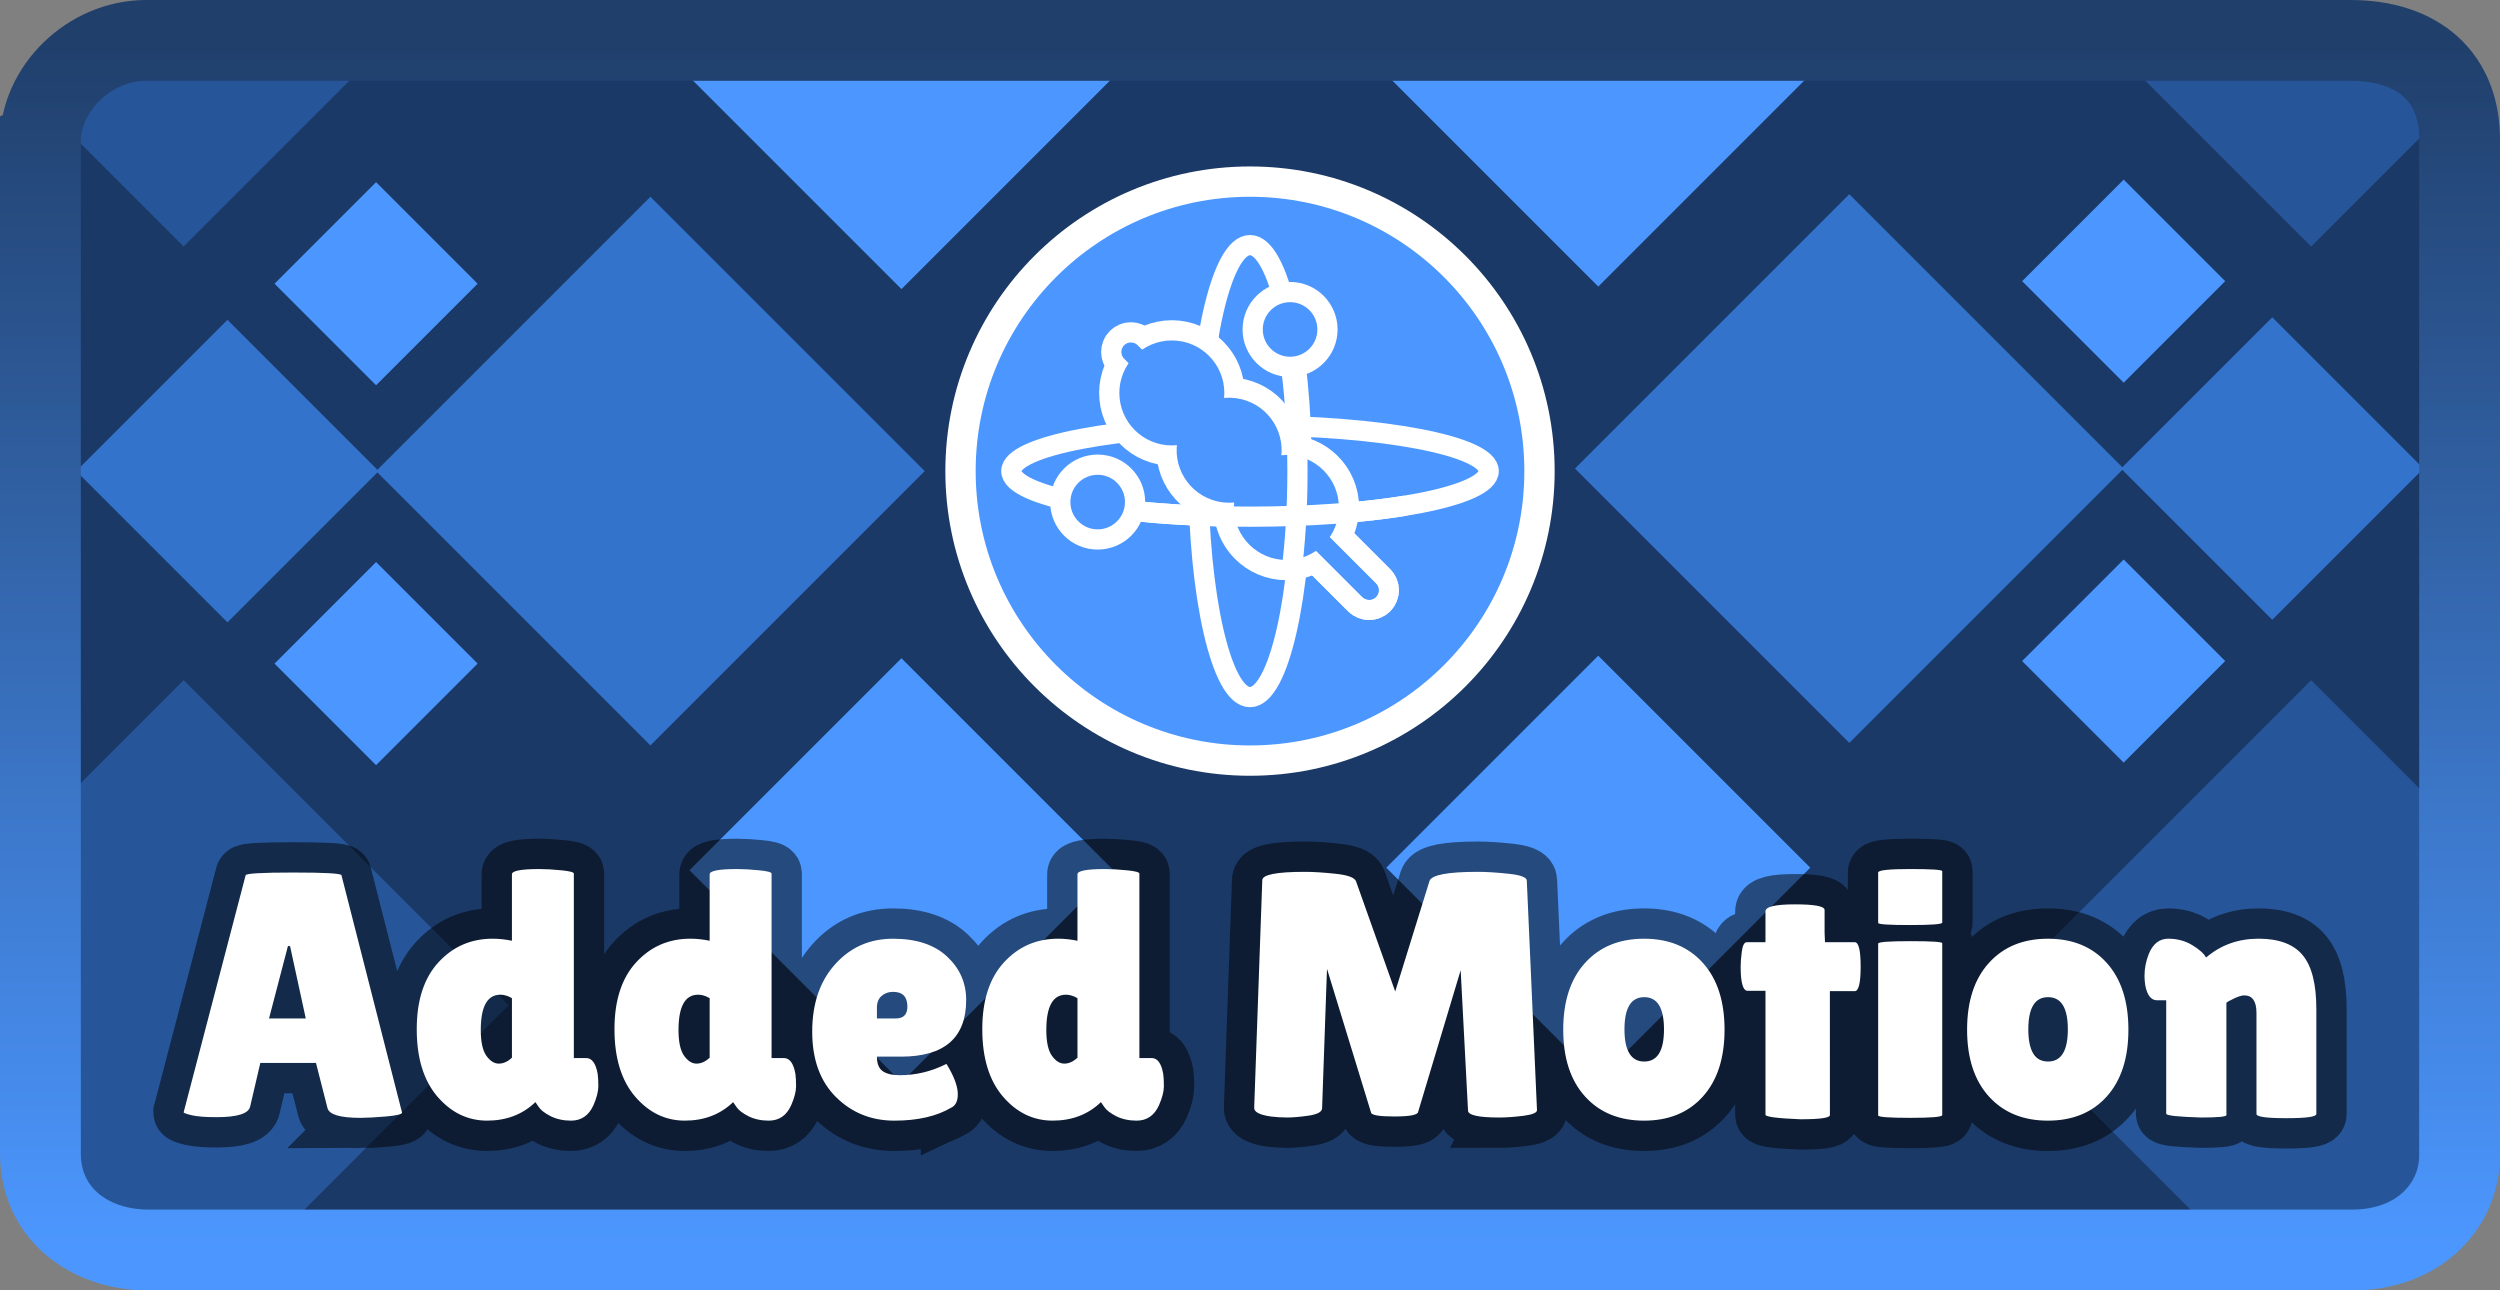 <svg version="1.1" xmlns="http://www.w3.org/2000/svg" xmlns:xlink="http://www.w3.org/1999/xlink" width="309.297" height="159.649" viewBox="0,0,309.297,159.649"><rect x="0" y="0" width="309.297" height="159.649" fill="#808080" stroke="none"/><defs><linearGradient x1="300" y1="125.176" x2="300" y2="274.824" gradientUnits="userSpaceOnUse" id="color-1"><stop offset="0" stop-color="#203f6b"/><stop offset="1" stop-color="#4c97ff"/></linearGradient></defs><g transform="translate(-145.351,-120.176)"><g fill-rule="nonzero" stroke-linejoin="miter" stroke-miterlimit="10" stroke-dasharray="" stroke-dashoffset="0" style="mix-blend-mode: normal"><path d="M153.179,273.324v-146.649h293.642v146.649z" fill="#1a3966" stroke="none" stroke-width="0" stroke-linecap="butt"/><path d="M150.532,221.868l17.54,-17.54l40.217,40.217l-28.54,28.54l-30.012,-3.658z" fill="#265699" stroke="none" stroke-width="0" stroke-linecap="butt"/><path d="M419.843,273.322l-28.777,-28.777l40.217,-40.217l19.527,19.527l-1.455,46.336z" fill="#265699" stroke="none" stroke-width="0" stroke-linecap="butt"/><path d="M451.31,130.646l-20.027,20.027l-24.146,-24.146z" fill="#265699" stroke="none" stroke-width="0" stroke-linecap="butt"/><path d="M194.204,124.54l-26.132,26.132l-16.54,-16.54l10.184,-8.402z" fill="#265699" stroke="none" stroke-width="0" stroke-linecap="butt"/><path d="M374.144,212.085l-33.941,-33.941l33.941,-33.941l33.941,33.941z" fill="#3373cc" stroke="none" stroke-width="0" stroke-linecap="butt"/><path d="M426.472,196.858l-18.713,-18.713l18.713,-18.713l18.713,18.713z" fill="#3373cc" stroke="none" stroke-width="0" stroke-linecap="butt"/><path d="M408.086,167.524l-12.563,-12.563l12.563,-12.563l12.563,12.563z" fill="#4c97ff" stroke="none" stroke-width="0" stroke-linecap="butt"/><path d="M408.086,214.524l-12.563,-12.563l12.563,-12.563l12.563,12.563z" fill="#4c97ff" stroke="none" stroke-width="0" stroke-linecap="butt"/><path d="M343.086,155.627l-26.23,-26.23h52.46z" fill="#4c97ff" stroke="none" stroke-width="0" stroke-linecap="butt"/><path d="M343.086,253.755l-26.23,-26.23l26.23,-26.23l26.23,26.23z" fill="#4c97ff" stroke="none" stroke-width="0" stroke-linecap="butt"/><path d="M191.879,178.461l33.941,-33.941l33.941,33.941l-33.941,33.941z" fill="#3373cc" stroke="none" stroke-width="0" stroke-linecap="butt"/><path d="M154.779,178.461l18.713,-18.713l18.713,18.713l-18.713,18.713z" fill="#3373cc" stroke="none" stroke-width="0" stroke-linecap="butt"/><path d="M179.316,155.277l12.563,-12.563l12.563,12.563l-12.563,12.563z" fill="#4c97ff" stroke="none" stroke-width="0" stroke-linecap="butt"/><path d="M179.316,202.277l12.563,-12.563l12.563,12.563l-12.563,12.563z" fill="#4c97ff" stroke="none" stroke-width="0" stroke-linecap="butt"/><path d="M230.649,129.714h52.46l-26.23,26.23z" fill="#4c97ff" stroke="none" stroke-width="0" stroke-linecap="butt"/><path d="M230.649,227.841l26.23,-26.23l26.23,26.23l-26.23,26.23z" fill="#4c97ff" stroke="none" stroke-width="0" stroke-linecap="butt"/><path d="M189.939,258.475c-2.513,0 -3.871,-0.404 -4.073,-1.212l-1.424,-5.581h-6.885l-1.254,5.37c-0.174,0.893 -1.56,1.339 -4.158,1.339c-1.386,0 -2.412,-0.08 -3.08,-0.24c-0.662,-0.16 -0.994,-0.282 -0.994,-0.366l7.667,-29.316c0,-0.23 1.976,-0.345 5.927,-0.345c3.956,0 5.934,0.115 5.934,0.345l7.491,29.358c0,0.202 -0.665,0.362 -1.994,0.479c-1.325,0.113 -2.377,0.169 -3.157,0.169zM178.635,246.178h4.545l-1.945,-8.957h-0.261zM208.686,228.342c0,-0.432 1.139,-0.648 3.418,-0.648c0.78,0 1.682,0.052 2.706,0.155c1.024,0.099 1.536,0.235 1.536,0.409v22.818h1.515c0.724,0 1.2,0.648 1.431,1.945c0.056,0.376 0.085,0.888 0.085,1.536c0,0.648 -0.202,1.435 -0.606,2.361c-0.573,1.268 -1.496,1.903 -2.769,1.903c-0.954,0 -1.799,-0.186 -2.537,-0.557c-0.733,-0.376 -1.229,-0.766 -1.487,-1.17l-0.388,-0.564c-1.588,1.527 -3.58,2.29 -5.976,2.29c-2.396,0 -4.447,-0.994 -6.152,-2.981c-1.701,-1.992 -2.551,-4.771 -2.551,-8.337c0,-3.566 0.895,-6.321 2.685,-8.266c1.79,-1.95 4.026,-2.925 6.709,-2.925c0.78,0 1.574,0.085 2.382,0.254zM207.256,243.24c-1.616,0 -2.424,1.456 -2.424,4.369c0,1.47 0.23,2.532 0.691,3.185c0.465,0.648 0.977,0.972 1.536,0.972c0.564,0 1.106,-0.244 1.628,-0.733v-7.364c-0.493,-0.287 -0.97,-0.43 -1.431,-0.43zM233.149,228.342c0,-0.432 1.139,-0.648 3.418,-0.648c0.78,0 1.682,0.052 2.706,0.155c1.024,0.099 1.536,0.235 1.536,0.409v22.818h1.515c0.724,0 1.2,0.648 1.431,1.945c0.056,0.376 0.085,0.888 0.085,1.536c0,0.648 -0.202,1.435 -0.606,2.361c-0.573,1.268 -1.496,1.903 -2.769,1.903c-0.954,0 -1.799,-0.186 -2.537,-0.557c-0.733,-0.376 -1.229,-0.766 -1.487,-1.17l-0.388,-0.564c-1.588,1.527 -3.58,2.29 -5.976,2.29c-2.396,0 -4.447,-0.994 -6.152,-2.981c-1.701,-1.992 -2.551,-4.771 -2.551,-8.337c0,-3.566 0.895,-6.321 2.685,-8.266c1.79,-1.95 4.026,-2.925 6.709,-2.925c0.78,0 1.574,0.085 2.382,0.254zM231.719,243.24c-1.616,0 -2.424,1.456 -2.424,4.369c0,1.47 0.23,2.532 0.691,3.185c0.465,0.648 0.977,0.972 1.536,0.972c0.564,0 1.106,-0.244 1.628,-0.733v-7.364c-0.493,-0.287 -0.97,-0.43 -1.431,-0.43zM263.024,257.221c-1.818,1.066 -4.158,1.6 -7.019,1.6c-2.856,0 -5.266,-0.972 -7.23,-2.917c-1.959,-1.95 -2.939,-4.649 -2.939,-8.097c0,-3.448 0.944,-6.225 2.833,-8.33c1.893,-2.109 4.282,-3.164 7.167,-3.164c2.885,0 5.114,0.735 6.688,2.206c1.574,1.47 2.361,3.26 2.361,5.37c0,4.675 -2.685,7.012 -8.055,7.012h-2.988c0,0.864 0.237,1.463 0.712,1.797c0.479,0.334 1.182,0.5 2.107,0.5c2.02,0 3.939,-0.463 5.757,-1.388c0.028,-0.028 0.157,0.174 0.388,0.606c0.695,1.24 1.043,2.288 1.043,3.143c0,0.85 -0.275,1.405 -0.825,1.663zM257.612,244.705c0,-1.212 -0.592,-1.818 -1.776,-1.818c-0.55,0 -1.019,0.167 -1.409,0.5c-0.39,0.334 -0.585,0.817 -0.585,1.452v1.339h2.34c0.954,0 1.431,-0.491 1.431,-1.473zM278.654,228.342c0,-0.432 1.139,-0.648 3.418,-0.648c0.78,0 1.682,0.052 2.706,0.155c1.024,0.099 1.536,0.235 1.536,0.409v22.818h1.515c0.724,0 1.2,0.648 1.431,1.945c0.056,0.376 0.085,0.888 0.085,1.536c0,0.648 -0.202,1.435 -0.606,2.361c-0.573,1.268 -1.496,1.903 -2.769,1.903c-0.954,0 -1.799,-0.186 -2.537,-0.557c-0.733,-0.376 -1.229,-0.766 -1.487,-1.17l-0.388,-0.564c-1.588,1.527 -3.58,2.29 -5.976,2.29c-2.396,0 -4.447,-0.994 -6.152,-2.981c-1.701,-1.992 -2.551,-4.771 -2.551,-8.337c0,-3.566 0.895,-6.321 2.685,-8.266c1.79,-1.95 4.026,-2.925 6.709,-2.925c0.78,0 1.574,0.085 2.382,0.254zM277.224,243.24c-1.616,0 -2.424,1.456 -2.424,4.369c0,1.47 0.23,2.532 0.691,3.185c0.465,0.648 0.977,0.972 1.536,0.972c0.564,0 1.106,-0.244 1.628,-0.733v-7.364c-0.493,-0.287 -0.97,-0.43 -1.431,-0.43zM330.827,258.433c-2.57,0 -3.855,-0.289 -3.855,-0.867c0,0 -0.644,-12.291 -0.791,-15.098c-0.057,-1.086 -0.464,-1.108 -0.786,-0.034c-0.847,2.822 -4.61,15.351 -4.61,15.351c-0.117,0.348 -1.099,0.521 -2.946,0.521c-1.846,0 -2.8,-0.16 -2.861,-0.479c0,0 -3.854,-12.936 -4.709,-15.726c-0.31,-1.012 -0.787,-0.862 -0.826,0.244c-0.099,2.814 -0.525,14.96 -0.525,14.96c-0.028,0.437 -0.578,0.735 -1.649,0.895c-1.066,0.155 -1.954,0.233 -2.664,0.233c-0.705,0 -1.388,-0.042 -2.051,-0.127c-1.386,-0.202 -2.065,-0.564 -2.037,-1.085l1.001,-28.139c0,-0.695 1.759,-1.043 5.278,-1.043c1.038,0 2.307,0.08 3.805,0.24c1.503,0.16 2.342,0.47 2.516,0.93l4.848,13.636l4.242,-13.678c0.263,-0.752 2.255,-1.128 5.976,-1.128c1.071,0 2.349,0.08 3.834,0.24c1.485,0.16 2.227,0.442 2.227,0.846l1.261,28.4c0,0.319 -0.564,0.552 -1.691,0.698c-1.128,0.141 -2.124,0.211 -2.988,0.211zM341.458,255.84c-1.804,-1.992 -2.706,-4.75 -2.706,-8.273c0,-3.524 0.902,-6.279 2.706,-8.266c1.804,-1.992 4.235,-2.988 7.294,-2.988c3.058,0 5.483,0.996 7.273,2.988c1.79,1.987 2.685,4.743 2.685,8.266c0,3.524 -0.895,6.281 -2.685,8.273c-1.79,1.987 -4.214,2.981 -7.273,2.981c-3.058,0 -5.49,-0.994 -7.294,-2.981zM348.773,243.543c-1.63,0 -2.445,1.327 -2.445,3.982c0,2.654 0.815,3.982 2.445,3.982c1.63,0 2.445,-1.327 2.445,-3.982c0,-2.654 -0.815,-3.982 -2.445,-3.982zM371.745,258.13c0,0.348 -1.212,0.521 -3.636,0.521c-2.889,-0.117 -4.334,-0.305 -4.334,-0.564v-15.327h-2.206c-0.578,0 -0.867,-0.996 -0.867,-2.988c0,-0.521 0.049,-1.156 0.148,-1.903c0.103,-0.752 0.312,-1.128 0.627,-1.128h2.297v-3.812c0,-0.578 1.219,-0.867 3.657,-0.867c2.438,0 3.657,0.233 3.657,0.698v2.769l0.049,1.212h3.679c0.489,0 0.733,1.01 0.733,3.03c0,2.02 -0.244,3.03 -0.733,3.03h-3.073zM385.642,258.13c0,0.23 -1.323,0.345 -3.967,0.345c-2.64,0 -3.96,-0.101 -3.96,-0.303v-21.254c0,-0.202 1.32,-0.303 3.96,-0.303c2.645,0 3.967,0.085 3.967,0.254zM385.642,234.318c0,0.202 -1.323,0.303 -3.967,0.303c-2.64,0 -3.96,-0.087 -3.96,-0.261v-6.237c0,-0.287 1.32,-0.43 3.96,-0.43c2.645,0 3.967,0.087 3.967,0.261zM391.423,255.84c-1.804,-1.992 -2.706,-4.75 -2.706,-8.273c0,-3.524 0.902,-6.279 2.706,-8.266c1.804,-1.992 4.235,-2.988 7.294,-2.988c3.058,0 5.483,0.996 7.273,2.988c1.79,1.987 2.685,4.743 2.685,8.266c0,3.524 -0.895,6.281 -2.685,8.273c-1.79,1.987 -4.214,2.981 -7.273,2.981c-3.058,0 -5.49,-0.994 -7.294,-2.981zM398.737,243.543c-1.63,0 -2.445,1.327 -2.445,3.982c0,2.654 0.815,3.982 2.445,3.982c1.63,0 2.445,-1.327 2.445,-3.982c0,-2.654 -0.815,-3.982 -2.445,-3.982zM420.801,258.13c0,0.202 -1.041,0.303 -3.122,0.303c-2.885,-0.085 -4.327,-0.242 -4.327,-0.472v-14.031h-1.128c-0.752,0 -1.243,-0.634 -1.473,-1.903c-0.056,-0.376 -0.085,-0.752 -0.085,-1.128c0,-0.897 0.174,-1.792 0.521,-2.685c0.517,-1.268 1.322,-1.903 2.417,-1.903c1.099,0 2.081,0.261 2.946,0.782c0.869,0.517 1.447,1.034 1.734,1.55c1.818,-1.555 3.982,-2.333 6.49,-2.333c2.513,0 4.334,0.679 5.461,2.037c1.128,1.353 1.691,3.575 1.691,6.667v12.988c0,0.343 -1.236,0.514 -3.707,0.514c-2.466,0 -3.7,-0.171 -3.7,-0.514v-12.516c0,-1.442 -0.505,-2.163 -1.515,-2.163c-0.291,0 -0.698,0.122 -1.219,0.366c-0.517,0.244 -0.846,0.425 -0.987,0.543z" fill="none" stroke-opacity="0.51" stroke="#000000" stroke-width="7.5" stroke-linecap="square"/><path d="M189.939,258.475c-2.513,0 -3.871,-0.404 -4.073,-1.212l-1.423,-5.581h-6.885l-1.254,5.37c-0.174,0.893 -1.56,1.339 -4.158,1.339c-1.386,0 -2.412,-0.08 -3.08,-0.24c-0.662,-0.16 -0.994,-0.282 -0.994,-0.366l7.667,-29.316c0,-0.23 1.976,-0.345 5.927,-0.345c3.956,0 5.934,0.115 5.934,0.345l7.491,29.358c0,0.202 -0.665,0.362 -1.994,0.479c-1.325,0.113 -2.377,0.169 -3.157,0.169zM178.635,246.178h4.545l-1.945,-8.957h-0.261zM208.686,228.342c0,-0.432 1.139,-0.648 3.418,-0.648c0.78,0 1.682,0.052 2.706,0.155c1.024,0.099 1.536,0.235 1.536,0.409v22.818h1.515c0.724,0 1.2,0.648 1.431,1.945c0.056,0.376 0.085,0.888 0.085,1.536c0,0.648 -0.202,1.435 -0.606,2.361c-0.573,1.268 -1.496,1.903 -2.769,1.903c-0.954,0 -1.799,-0.186 -2.537,-0.557c-0.733,-0.376 -1.229,-0.766 -1.487,-1.17l-0.388,-0.564c-1.588,1.527 -3.58,2.29 -5.976,2.29c-2.396,0 -4.447,-0.994 -6.152,-2.981c-1.701,-1.992 -2.551,-4.771 -2.551,-8.337c0,-3.566 0.895,-6.321 2.685,-8.266c1.79,-1.95 4.026,-2.925 6.709,-2.925c0.78,0 1.574,0.085 2.382,0.254zM207.256,243.24c-1.616,0 -2.424,1.456 -2.424,4.369c0,1.47 0.23,2.532 0.691,3.185c0.465,0.648 0.977,0.972 1.536,0.972c0.564,0 1.106,-0.244 1.628,-0.733v-7.364c-0.493,-0.287 -0.97,-0.43 -1.431,-0.43zM233.149,228.342c0,-0.432 1.139,-0.648 3.418,-0.648c0.78,0 1.682,0.052 2.706,0.155c1.024,0.099 1.536,0.235 1.536,0.409v22.818h1.515c0.724,0 1.2,0.648 1.431,1.945c0.056,0.376 0.085,0.888 0.085,1.536c0,0.648 -0.202,1.435 -0.606,2.361c-0.573,1.268 -1.496,1.903 -2.769,1.903c-0.954,0 -1.799,-0.186 -2.537,-0.557c-0.733,-0.376 -1.229,-0.766 -1.487,-1.17l-0.388,-0.564c-1.588,1.527 -3.58,2.29 -5.976,2.29c-2.396,0 -4.447,-0.994 -6.152,-2.981c-1.701,-1.992 -2.551,-4.771 -2.551,-8.337c0,-3.566 0.895,-6.321 2.685,-8.266c1.79,-1.95 4.026,-2.925 6.709,-2.925c0.78,0 1.574,0.085 2.382,0.254zM231.719,243.24c-1.616,0 -2.424,1.456 -2.424,4.369c0,1.47 0.23,2.532 0.691,3.185c0.465,0.648 0.977,0.972 1.536,0.972c0.564,0 1.106,-0.244 1.628,-0.733v-7.364c-0.493,-0.287 -0.97,-0.43 -1.431,-0.43zM263.024,257.221c-1.818,1.066 -4.158,1.6 -7.019,1.6c-2.856,0 -5.266,-0.972 -7.23,-2.917c-1.959,-1.95 -2.939,-4.649 -2.939,-8.097c0,-3.448 0.944,-6.225 2.833,-8.33c1.893,-2.109 4.282,-3.164 7.167,-3.164c2.885,0 5.114,0.735 6.688,2.206c1.574,1.47 2.361,3.26 2.361,5.37c0,4.675 -2.685,7.012 -8.055,7.012h-2.988c0,0.864 0.237,1.463 0.712,1.797c0.479,0.334 1.182,0.5 2.107,0.5c2.02,0 3.939,-0.463 5.757,-1.388c0.028,-0.028 0.157,0.174 0.388,0.606c0.695,1.24 1.043,2.288 1.043,3.143c0,0.85 -0.275,1.405 -0.825,1.663zM257.612,244.705c0,-1.212 -0.592,-1.818 -1.776,-1.818c-0.55,0 -1.019,0.167 -1.409,0.5c-0.39,0.334 -0.585,0.817 -0.585,1.452v1.339h2.34c0.954,0 1.431,-0.491 1.431,-1.473zM278.654,228.342c0,-0.432 1.139,-0.648 3.418,-0.648c0.78,0 1.682,0.052 2.706,0.155c1.024,0.099 1.536,0.235 1.536,0.409v22.818h1.515c0.724,0 1.2,0.648 1.431,1.945c0.056,0.376 0.085,0.888 0.085,1.536c0,0.648 -0.202,1.435 -0.606,2.361c-0.573,1.268 -1.496,1.903 -2.769,1.903c-0.954,0 -1.799,-0.186 -2.537,-0.557c-0.733,-0.376 -1.229,-0.766 -1.487,-1.17l-0.388,-0.564c-1.588,1.527 -3.58,2.29 -5.976,2.29c-2.396,0 -4.447,-0.994 -6.152,-2.981c-1.701,-1.992 -2.551,-4.771 -2.551,-8.337c0,-3.566 0.895,-6.321 2.685,-8.266c1.79,-1.95 4.026,-2.925 6.709,-2.925c0.78,0 1.574,0.085 2.382,0.254zM277.224,243.24c-1.616,0 -2.424,1.456 -2.424,4.369c0,1.47 0.23,2.532 0.691,3.185c0.465,0.648 0.977,0.972 1.536,0.972c0.564,0 1.106,-0.244 1.628,-0.733v-7.364c-0.493,-0.287 -0.97,-0.43 -1.431,-0.43zM330.827,258.433c-2.57,0 -3.855,-0.289 -3.855,-0.867l-0.909,-17.357l-5.278,17.575c-0.117,0.348 -1.099,0.521 -2.946,0.521c-1.846,0 -2.8,-0.16 -2.861,-0.479l-5.454,-17.794l-0.606,17.272c-0.028,0.437 -0.578,0.735 -1.649,0.895c-1.066,0.155 -1.954,0.233 -2.664,0.233c-0.705,0 -1.388,-0.042 -2.051,-0.127c-1.386,-0.202 -2.065,-0.564 -2.037,-1.085l1.001,-28.139c0,-0.695 1.759,-1.043 5.278,-1.043c1.038,0 2.307,0.08 3.805,0.24c1.503,0.16 2.342,0.47 2.516,0.93l4.848,13.636l4.242,-13.678c0.263,-0.752 2.255,-1.128 5.976,-1.128c1.071,0 2.349,0.08 3.834,0.24c1.485,0.16 2.227,0.442 2.227,0.846l1.261,28.4c0,0.319 -0.564,0.552 -1.691,0.698c-1.128,0.141 -2.124,0.211 -2.988,0.211zM341.458,255.84c-1.804,-1.992 -2.706,-4.75 -2.706,-8.273c0,-3.524 0.902,-6.279 2.706,-8.266c1.804,-1.992 4.235,-2.988 7.294,-2.988c3.058,0 5.483,0.996 7.273,2.988c1.79,1.987 2.685,4.743 2.685,8.266c0,3.524 -0.895,6.281 -2.685,8.273c-1.79,1.987 -4.214,2.981 -7.273,2.981c-3.058,0 -5.49,-0.994 -7.294,-2.981zM348.773,243.543c-1.63,0 -2.445,1.327 -2.445,3.982c0,2.654 0.815,3.982 2.445,3.982c1.63,0 2.445,-1.327 2.445,-3.982c0,-2.654 -0.815,-3.982 -2.445,-3.982zM371.745,258.13c0,0.348 -1.212,0.521 -3.636,0.521c-2.889,-0.117 -4.334,-0.305 -4.334,-0.564v-15.327h-2.206c-0.578,0 -0.867,-0.996 -0.867,-2.988c0,-0.521 0.049,-1.156 0.148,-1.903c0.103,-0.752 0.312,-1.128 0.627,-1.128h2.297v-3.812c0,-0.578 1.219,-0.867 3.657,-0.867c2.438,0 3.657,0.233 3.657,0.698v2.769l0.049,1.212h3.679c0.489,0 0.733,1.01 0.733,3.03c0,2.02 -0.244,3.03 -0.733,3.03h-3.073zM385.642,258.13c0,0.23 -1.323,0.345 -3.967,0.345c-2.64,0 -3.96,-0.101 -3.96,-0.303v-21.254c0,-0.202 1.32,-0.303 3.96,-0.303c2.645,0 3.967,0.085 3.967,0.254zM385.642,234.318c0,0.202 -1.323,0.303 -3.967,0.303c-2.64,0 -3.96,-0.087 -3.96,-0.261v-6.237c0,-0.287 1.32,-0.43 3.96,-0.43c2.645,0 3.967,0.087 3.967,0.261zM391.423,255.84c-1.804,-1.992 -2.706,-4.75 -2.706,-8.273c0,-3.524 0.902,-6.279 2.706,-8.266c1.804,-1.992 4.235,-2.988 7.294,-2.988c3.058,0 5.483,0.996 7.273,2.988c1.79,1.987 2.685,4.743 2.685,8.266c0,3.524 -0.895,6.281 -2.685,8.273c-1.79,1.987 -4.214,2.981 -7.273,2.981c-3.058,0 -5.49,-0.994 -7.294,-2.981zM398.737,243.543c-1.63,0 -2.445,1.327 -2.445,3.982c0,2.654 0.815,3.982 2.445,3.982c1.63,0 2.445,-1.327 2.445,-3.982c0,-2.654 -0.815,-3.982 -2.445,-3.982zM420.801,258.13c0,0.202 -1.041,0.303 -3.122,0.303c-2.885,-0.085 -4.327,-0.242 -4.327,-0.472v-14.031h-1.128c-0.752,0 -1.243,-0.634 -1.473,-1.903c-0.056,-0.376 -0.085,-0.752 -0.085,-1.128c0,-0.897 0.174,-1.792 0.521,-2.685c0.517,-1.268 1.323,-1.903 2.417,-1.903c1.099,0 2.081,0.261 2.946,0.782c0.869,0.517 1.447,1.034 1.734,1.55c1.818,-1.555 3.982,-2.333 6.49,-2.333c2.513,0 4.334,0.679 5.461,2.037c1.128,1.353 1.691,3.575 1.691,6.667v12.988c0,0.343 -1.236,0.514 -3.707,0.514c-2.466,0 -3.7,-0.171 -3.7,-0.514v-12.516c0,-1.442 -0.505,-2.163 -1.515,-2.163c-0.291,0 -0.698,0.122 -1.219,0.366c-0.517,0.244 -0.846,0.425 -0.987,0.543z" fill="#ffffff" stroke="none" stroke-width="1" stroke-linecap="square"/><path d="M150.351,137.671c0,-6.399 5.915,-12.496 13.119,-12.496c28.933,0 219.728,0 272.61,0c8.614,0 13.568,4.644 13.568,12.246c0,30.592 0,109.092 0,125.705c0,6.04 -4.859,11.698 -13.319,11.698c-52.467,0 -243.426,0 -272.61,0c-7.328,0 -13.369,-4.524 -13.369,-11.947c0,-30.161 0,-108.193 0,-125.206z" fill="none" stroke="url(#color-1)" stroke-width="10" stroke-linecap="butt"/><path d="M266.059,178.461c0,-18.745 15.196,-33.941 33.941,-33.941c18.745,0 33.941,15.196 33.941,33.941c0,18.745 -15.196,33.941 -33.941,33.941c-18.745,0 -33.941,-15.196 -33.941,-33.941z" fill="none" stroke="#ffffff" stroke-width="7.5" stroke-linecap="butt"/><g stroke-linecap="butt"><path d="M266.059,178.461c0,-18.745 15.196,-33.941 33.941,-33.941c18.745,0 33.941,15.196 33.941,33.941c0,18.745 -15.196,33.941 -33.941,33.941c-18.745,0 -33.941,-15.196 -33.941,-33.941z" fill="#4c97ff" stroke="#000000" stroke-width="0"/><path d="M300,206.421c-3.533,0 -6.397,-12.518 -6.397,-27.96c0,-15.442 2.864,-27.96 6.397,-27.96c3.533,0 6.397,12.518 6.397,27.96c0,15.442 -2.864,27.96 -6.397,27.96z" fill="none" stroke="#ffffff" stroke-width="2.5"/><path d="M329.531,178.461c0,3.114 -13.222,5.638 -29.531,5.638c-16.31,0 -29.531,-2.524 -29.531,-5.638c0,-3.114 13.222,-5.638 29.531,-5.638c16.31,0 29.531,2.524 29.531,5.638z" fill="none" stroke="#ffffff" stroke-width="2.5"/><path d="M314.738,194.379c-0.302,0 -0.604,-0.115 -0.835,-0.345l-29.475,-29.476c-0.461,-0.461 -0.461,-1.209 0,-1.67c0.461,-0.461 1.209,-0.461 1.67,0l29.475,29.475c0.461,0.461 0.461,1.209 0,1.67c-0.231,0.23 -0.533,0.346 -0.835,0.346z" fill="none" stroke="#ffffff" stroke-width="5"/><path d="M296.825,168.79c0,3.587 -2.908,6.495 -6.495,6.495c-3.587,0 -6.495,-2.908 -6.495,-6.495c0,-3.587 2.908,-6.495 6.495,-6.495c3.587,0 6.495,2.908 6.495,6.495z" fill="none" stroke="#ffffff" stroke-width="5"/><path d="M295.925,182.199c-3.491,-0.824 -5.653,-4.323 -4.829,-7.814c0.824,-3.491 4.323,-5.653 7.814,-4.829c3.491,0.824 5.653,4.323 4.829,7.814c-0.824,3.491 -4.323,5.653 -7.814,4.829z" fill="none" stroke="#ffffff" stroke-width="5"/><path d="M310.998,182.962c0,3.587 -2.909,6.496 -6.496,6.496c-3.587,0 -6.495,-2.909 -6.495,-6.496c0,-3.587 2.908,-6.495 6.495,-6.495c3.587,0 6.496,2.909 6.496,6.495z" fill="none" stroke="#ffffff" stroke-width="5"/><path d="M314.738,194.379c-0.302,0 -0.604,-0.115 -0.835,-0.345l-7.234,-7.234c-0.462,-0.461 -0.462,-1.209 0,-1.67c0.462,-0.461 1.208,-0.461 1.67,0l7.234,7.234c0.461,0.461 0.461,1.209 0,1.67c-0.231,0.229 -0.533,0.345 -0.835,0.345z" fill="none" stroke="#ffffff" stroke-width="5"/><path d="M314.738,194.379c-0.302,0 -0.604,-0.115 -0.835,-0.345l-29.475,-29.476c-0.461,-0.461 -0.461,-1.209 0,-1.67c0.461,-0.461 1.209,-0.461 1.67,0l29.475,29.475c0.461,0.461 0.461,1.209 0,1.67c-0.231,0.23 -0.533,0.346 -0.835,0.346z" fill="#4c97ff" stroke="none" stroke-width="1"/><path d="M296.825,168.79c0,3.587 -2.908,6.495 -6.495,6.495c-3.587,0 -6.495,-2.908 -6.495,-6.495c0,-3.587 2.908,-6.495 6.495,-6.495c3.587,0 6.495,2.908 6.495,6.495z" fill="#4c97ff" stroke="none" stroke-width="1"/><path d="M295.925,182.199c-3.491,-0.824 -5.653,-4.323 -4.829,-7.814c0.824,-3.491 4.323,-5.653 7.814,-4.829c3.491,0.824 5.653,4.323 4.829,7.814c-0.824,3.491 -4.323,5.653 -7.814,4.829z" fill="#4c97ff" stroke="none" stroke-width="1"/><path d="M310.998,182.962c0,3.587 -2.909,6.496 -6.496,6.496c-3.587,0 -6.495,-2.909 -6.495,-6.496c0,-3.587 2.908,-6.495 6.495,-6.495c3.587,0 6.496,2.909 6.496,6.495z" fill="#4c97ff" stroke="none" stroke-width="1"/><path d="M313.903,194.034l-7.234,-7.234c-0.462,-0.461 -0.462,-1.209 0,-1.67c0.462,-0.461 1.208,-0.461 1.67,0l7.234,7.234c0.461,0.461 0.461,1.209 0,1.67c-0.231,0.229 -0.533,0.345 -0.835,0.345c0,0 -0.604,-0.115 -0.835,-0.345z" fill="#4c97ff" stroke="none" stroke-width="1"/><path d="M304.8,163.682c0.675,4.178 1.071,9.276 1.071,14.779c0,4.759 -0.296,9.215 -0.813,13.035" fill="none" stroke="#ffffff" stroke-width="2.5"/><path d="M319.259,182.735c-5.171,0.85 -11.9,1.364 -19.259,1.364c-5.763,0 -11.141,-0.315 -15.686,-0.86" fill="none" stroke="#ffffff" stroke-width="2.5"/><path d="M276.527,182.292c0,-2.556 2.072,-4.627 4.627,-4.627c2.556,0 4.627,2.072 4.627,4.627c0,2.556 -2.072,4.627 -4.627,4.627c-2.556,0 -4.627,-2.072 -4.627,-4.627z" fill="#4c97ff" stroke="#ffffff" stroke-width="2.5"/><path d="M300.331,160.936c0,-2.556 2.072,-4.627 4.627,-4.627c2.556,0 4.627,2.072 4.627,4.627c0,2.556 -2.072,4.627 -4.627,4.627c-2.556,0 -4.627,-2.072 -4.627,-4.627z" fill="#4c97ff" stroke="#ffffff" stroke-width="2.5"/><path d="" fill="#3373cc" stroke="none" stroke-width="0"/></g></g></g></svg>

